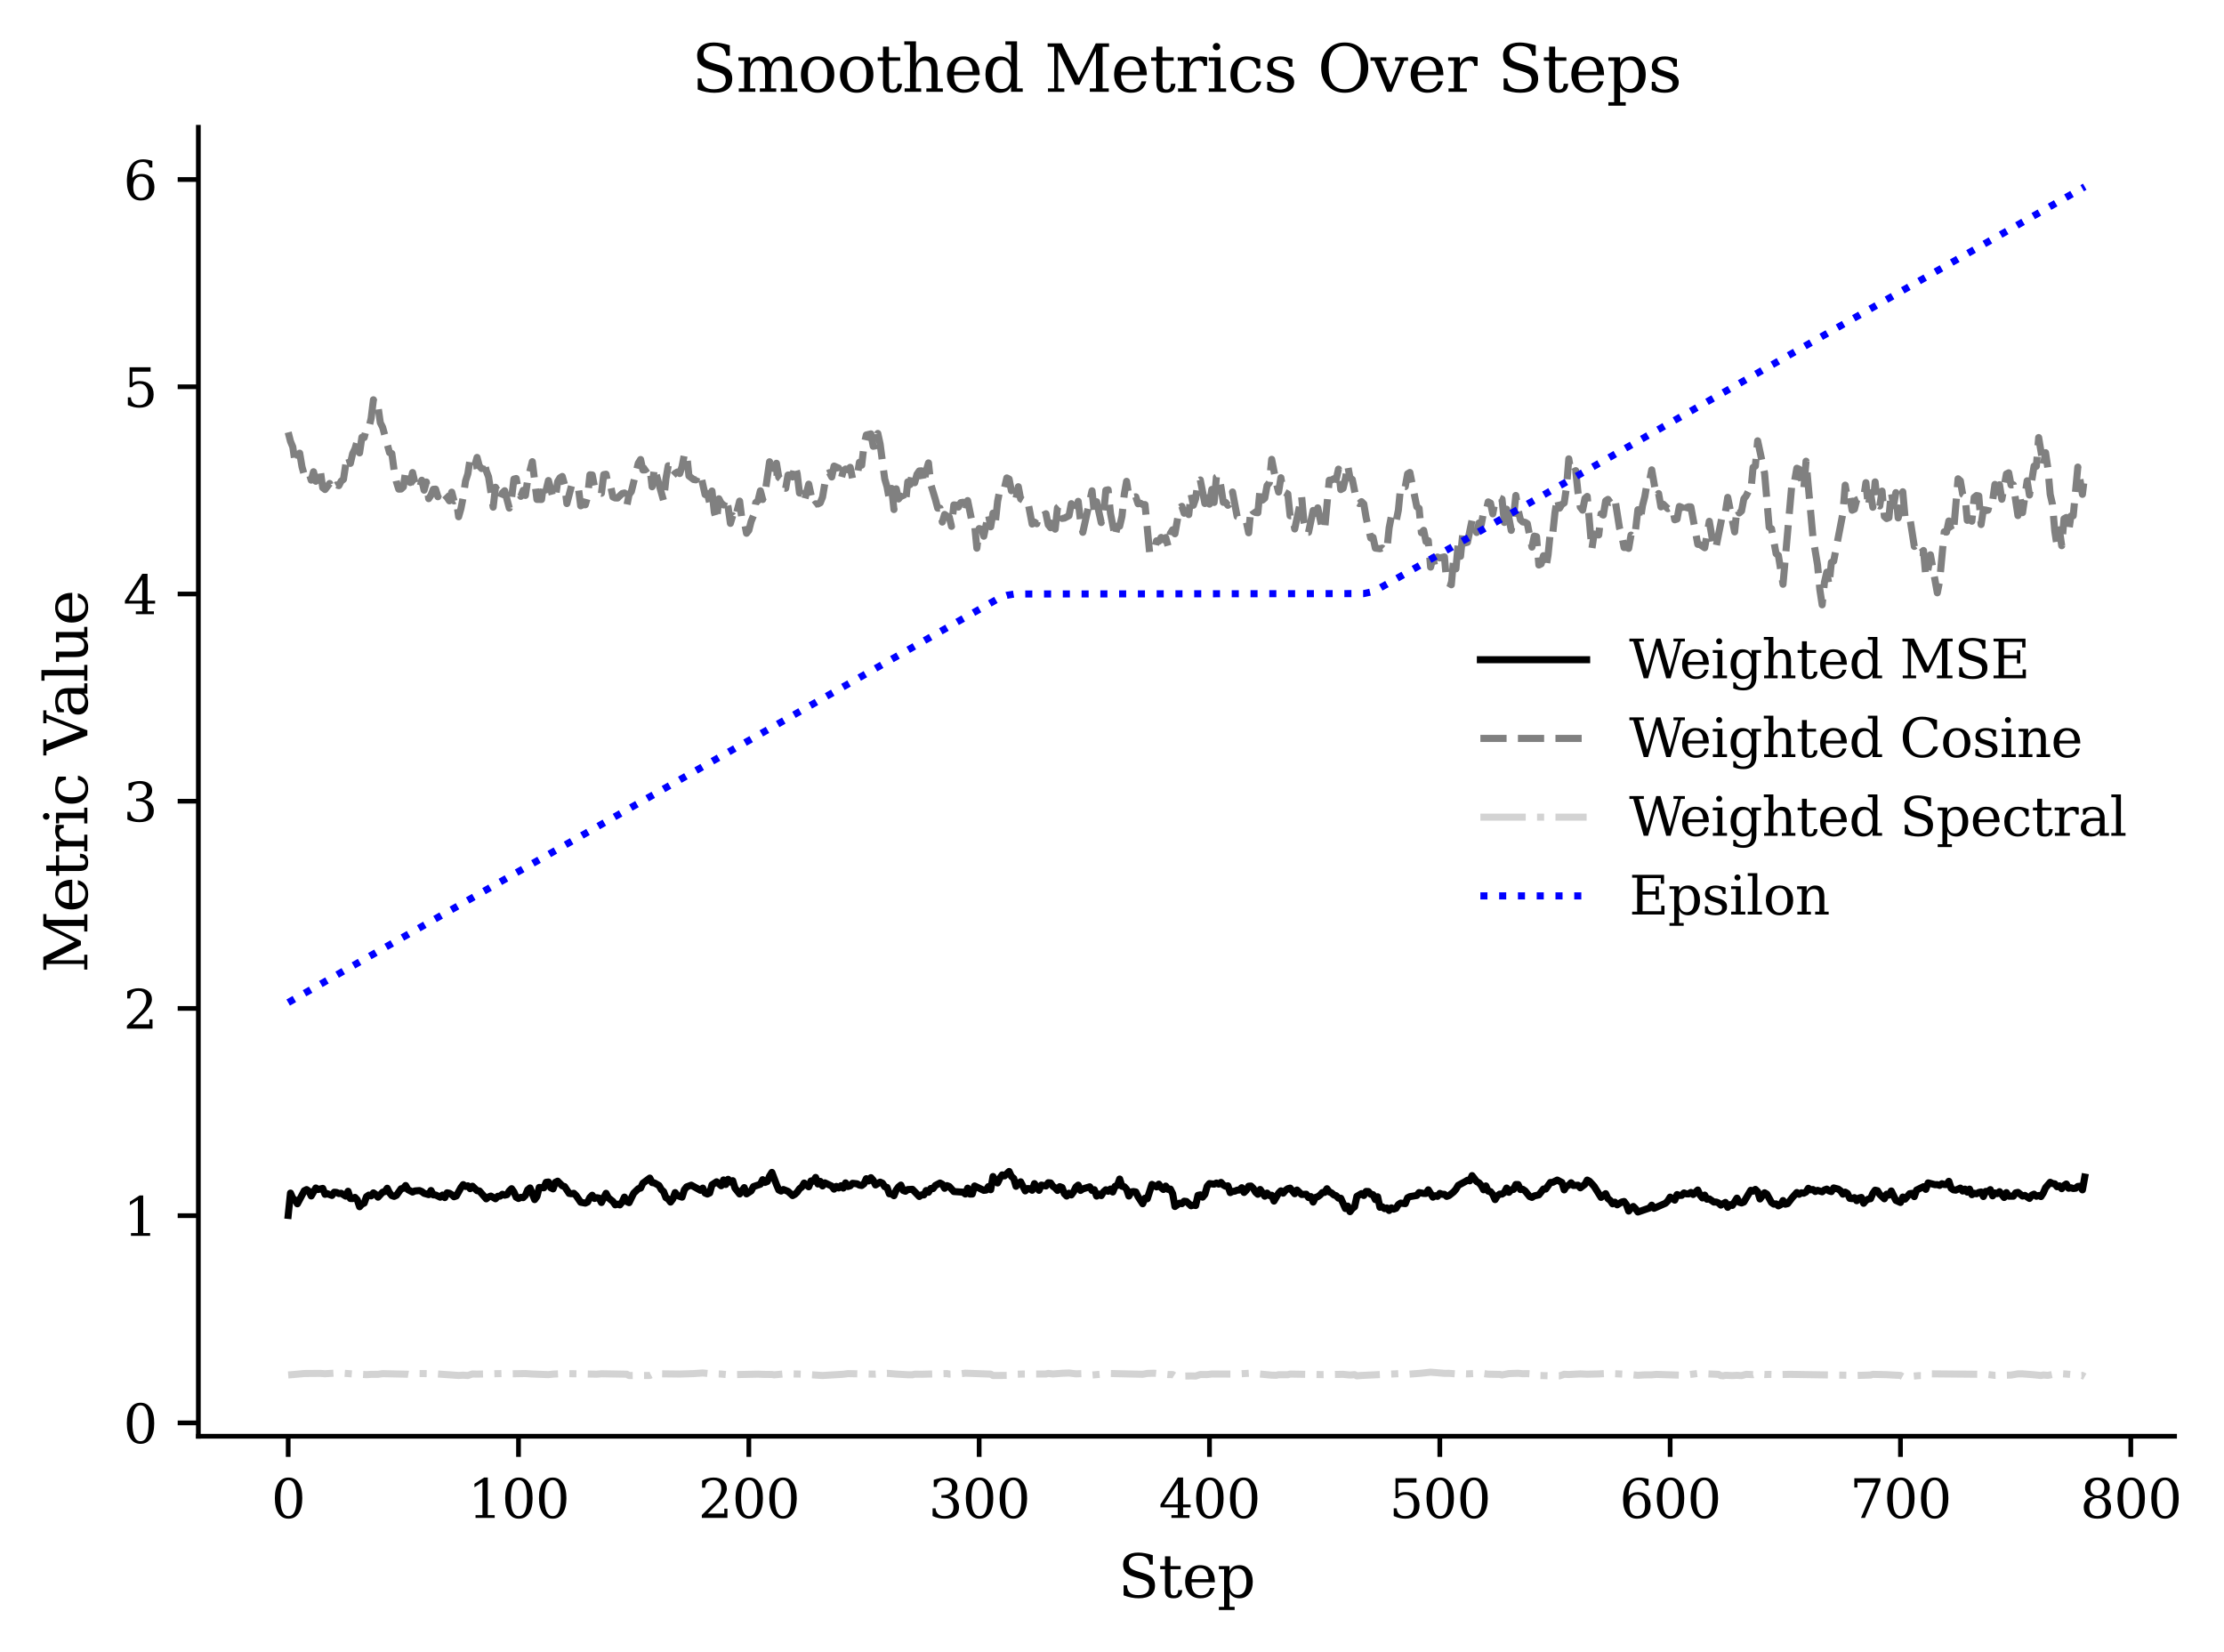 <?xml version="1.0" encoding="utf-8" standalone="no"?>
<!DOCTYPE svg PUBLIC "-//W3C//DTD SVG 1.1//EN"
  "http://www.w3.org/Graphics/SVG/1.1/DTD/svg11.dtd">
<svg xmlns:xlink="http://www.w3.org/1999/xlink" width="376.78pt" height="279.907pt" viewBox="0 0 376.78 279.907" xmlns="http://www.w3.org/2000/svg" version="1.1">
 <defs>
  <style type="text/css">*{stroke-linejoin: round; stroke-linecap: butt}</style>
 </defs>
 <g id="figure_1">
  <g id="patch_1">
   <path d="M 0 279.907 
L 376.78 279.907 
L 376.78 0 
L 0 0 
z
" style="fill: #ffffff"/>
  </g>
  <g id="axes_1">
   <g id="patch_2">
    <path d="M 33.604 243.318 
L 368.404 243.318 
L 368.404 21.558 
L 33.604 21.558 
z
" style="fill: #ffffff"/>
   </g>
   <g id="matplotlib.axis_1">
    <g id="xtick_1">
     <g id="line2d_1">
      <defs>
       <path id="m4c24916490" d="M 0 0 
L 0 3.5 
" style="stroke: #000000; stroke-width: 0.8"/>
      </defs>
      <g>
       <use xlink:href="#m4c24916490" x="48.823" y="243.318" style="stroke: #000000; stroke-width: 0.8"/>
      </g>
     </g>
     <g id="text_1">
      <!-- 0 -->
      <g transform="translate(45.959 257.157) scale(0.09 -0.09)">
       <defs>
        <path id="DejaVuSerif-30" d="M 2034 219 
Q 2513 219 2750 744 
Q 2988 1269 2988 2328 
Q 2988 3391 2750 3916 
Q 2513 4441 2034 4441 
Q 1556 4441 1318 3916 
Q 1081 3391 1081 2328 
Q 1081 1269 1318 744 
Q 1556 219 2034 219 
z
M 2034 -91 
Q 1275 -91 848 546 
Q 422 1184 422 2328 
Q 422 3475 848 4112 
Q 1275 4750 2034 4750 
Q 2797 4750 3222 4112 
Q 3647 3475 3647 2328 
Q 3647 1184 3222 546 
Q 2797 -91 2034 -91 
z
" transform="scale(0.016)"/>
       </defs>
       <use xlink:href="#DejaVuSerif-30"/>
      </g>
     </g>
    </g>
    <g id="xtick_2">
     <g id="line2d_2">
      <g>
       <use xlink:href="#m4c24916490" x="87.844" y="243.318" style="stroke: #000000; stroke-width: 0.8"/>
      </g>
     </g>
     <g id="text_2">
      <!-- 100 -->
      <g transform="translate(79.254 257.157) scale(0.09 -0.09)">
       <defs>
        <path id="DejaVuSerif-31" d="M 909 0 
L 909 331 
L 1722 331 
L 1722 4213 
L 781 3603 
L 781 4013 
L 1919 4750 
L 2350 4750 
L 2350 331 
L 3163 331 
L 3163 0 
L 909 0 
z
" transform="scale(0.016)"/>
       </defs>
       <use xlink:href="#DejaVuSerif-31"/>
       <use xlink:href="#DejaVuSerif-30" x="63.623"/>
       <use xlink:href="#DejaVuSerif-30" x="127.246"/>
      </g>
     </g>
    </g>
    <g id="xtick_3">
     <g id="line2d_3">
      <g>
       <use xlink:href="#m4c24916490" x="126.865" y="243.318" style="stroke: #000000; stroke-width: 0.8"/>
      </g>
     </g>
     <g id="text_3">
      <!-- 200 -->
      <g transform="translate(118.275 257.157) scale(0.09 -0.09)">
       <defs>
        <path id="DejaVuSerif-32" d="M 819 3553 
L 469 3553 
L 469 4384 
Q 803 4563 1142 4656 
Q 1481 4750 1806 4750 
Q 2534 4750 2956 4397 
Q 3378 4044 3378 3438 
Q 3378 2753 2422 1800 
Q 2347 1728 2309 1691 
L 1131 513 
L 3078 513 
L 3078 1088 
L 3444 1088 
L 3444 0 
L 434 0 
L 434 341 
L 1850 1753 
Q 2319 2222 2519 2614 
Q 2719 3006 2719 3438 
Q 2719 3909 2473 4175 
Q 2228 4441 1797 4441 
Q 1350 4441 1106 4219 
Q 863 3997 819 3553 
z
" transform="scale(0.016)"/>
       </defs>
       <use xlink:href="#DejaVuSerif-32"/>
       <use xlink:href="#DejaVuSerif-30" x="63.623"/>
       <use xlink:href="#DejaVuSerif-30" x="127.246"/>
      </g>
     </g>
    </g>
    <g id="xtick_4">
     <g id="line2d_4">
      <g>
       <use xlink:href="#m4c24916490" x="165.885" y="243.318" style="stroke: #000000; stroke-width: 0.8"/>
      </g>
     </g>
     <g id="text_4">
      <!-- 300 -->
      <g transform="translate(157.296 257.157) scale(0.09 -0.09)">
       <defs>
        <path id="DejaVuSerif-33" d="M 622 4469 
Q 988 4606 1323 4678 
Q 1659 4750 1953 4750 
Q 2638 4750 3022 4454 
Q 3406 4159 3406 3634 
Q 3406 3213 3140 2930 
Q 2875 2647 2388 2547 
Q 2963 2466 3280 2130 
Q 3597 1794 3597 1259 
Q 3597 606 3158 257 
Q 2719 -91 1894 -91 
Q 1528 -91 1179 -12 
Q 831 66 488 225 
L 488 1131 
L 838 1131 
Q 869 681 1141 450 
Q 1413 219 1906 219 
Q 2384 219 2661 495 
Q 2938 772 2938 1253 
Q 2938 1803 2653 2086 
Q 2369 2369 1819 2369 
L 1522 2369 
L 1522 2688 
L 1678 2688 
Q 2225 2688 2498 2914 
Q 2772 3141 2772 3597 
Q 2772 4006 2547 4223 
Q 2322 4441 1900 4441 
Q 1478 4441 1245 4241 
Q 1013 4041 972 3647 
L 622 3647 
L 622 4469 
z
" transform="scale(0.016)"/>
       </defs>
       <use xlink:href="#DejaVuSerif-33"/>
       <use xlink:href="#DejaVuSerif-30" x="63.623"/>
       <use xlink:href="#DejaVuSerif-30" x="127.246"/>
      </g>
     </g>
    </g>
    <g id="xtick_5">
     <g id="line2d_5">
      <g>
       <use xlink:href="#m4c24916490" x="204.906" y="243.318" style="stroke: #000000; stroke-width: 0.8"/>
      </g>
     </g>
     <g id="text_5">
      <!-- 400 -->
      <g transform="translate(196.317 257.157) scale(0.09 -0.09)">
       <defs>
        <path id="DejaVuSerif-34" d="M 2234 1581 
L 2234 4063 
L 641 1581 
L 2234 1581 
z
M 3609 0 
L 1484 0 
L 1484 331 
L 2234 331 
L 2234 1247 
L 197 1247 
L 197 1588 
L 2241 4750 
L 2859 4750 
L 2859 1581 
L 3750 1581 
L 3750 1247 
L 2859 1247 
L 2859 331 
L 3609 331 
L 3609 0 
z
" transform="scale(0.016)"/>
       </defs>
       <use xlink:href="#DejaVuSerif-34"/>
       <use xlink:href="#DejaVuSerif-30" x="63.623"/>
       <use xlink:href="#DejaVuSerif-30" x="127.246"/>
      </g>
     </g>
    </g>
    <g id="xtick_6">
     <g id="line2d_6">
      <g>
       <use xlink:href="#m4c24916490" x="243.927" y="243.318" style="stroke: #000000; stroke-width: 0.8"/>
      </g>
     </g>
     <g id="text_6">
      <!-- 500 -->
      <g transform="translate(235.338 257.157) scale(0.09 -0.09)">
       <defs>
        <path id="DejaVuSerif-35" d="M 3219 4666 
L 3219 4153 
L 1081 4153 
L 1081 2816 
Q 1244 2928 1461 2984 
Q 1678 3041 1947 3041 
Q 2703 3041 3140 2622 
Q 3578 2203 3578 1478 
Q 3578 738 3136 323 
Q 2694 -91 1894 -91 
Q 1572 -91 1234 -12 
Q 897 66 544 225 
L 544 1131 
L 897 1131 
Q 925 688 1179 453 
Q 1434 219 1894 219 
Q 2388 219 2653 544 
Q 2919 869 2919 1478 
Q 2919 2084 2655 2407 
Q 2391 2731 1894 2731 
Q 1613 2731 1398 2631 
Q 1184 2531 1019 2322 
L 750 2322 
L 750 4666 
L 3219 4666 
z
" transform="scale(0.016)"/>
       </defs>
       <use xlink:href="#DejaVuSerif-35"/>
       <use xlink:href="#DejaVuSerif-30" x="63.623"/>
       <use xlink:href="#DejaVuSerif-30" x="127.246"/>
      </g>
     </g>
    </g>
    <g id="xtick_7">
     <g id="line2d_7">
      <g>
       <use xlink:href="#m4c24916490" x="282.948" y="243.318" style="stroke: #000000; stroke-width: 0.8"/>
      </g>
     </g>
     <g id="text_7">
      <!-- 600 -->
      <g transform="translate(274.359 257.157) scale(0.09 -0.09)">
       <defs>
        <path id="DejaVuSerif-36" d="M 2094 219 
Q 2534 219 2771 542 
Q 3009 866 3009 1472 
Q 3009 2078 2771 2401 
Q 2534 2725 2094 2725 
Q 1647 2725 1412 2412 
Q 1178 2100 1178 1509 
Q 1178 888 1415 553 
Q 1653 219 2094 219 
z
M 1075 2569 
Q 1288 2803 1556 2918 
Q 1825 3034 2163 3034 
Q 2859 3034 3264 2615 
Q 3669 2197 3669 1472 
Q 3669 763 3233 336 
Q 2797 -91 2069 -91 
Q 1278 -91 853 498 
Q 428 1088 428 2181 
Q 428 3406 931 4078 
Q 1434 4750 2350 4750 
Q 2597 4750 2869 4703 
Q 3141 4656 3425 4563 
L 3425 3794 
L 3072 3794 
Q 3034 4109 2831 4275 
Q 2628 4441 2284 4441 
Q 1678 4441 1381 3981 
Q 1084 3522 1075 2569 
z
" transform="scale(0.016)"/>
       </defs>
       <use xlink:href="#DejaVuSerif-36"/>
       <use xlink:href="#DejaVuSerif-30" x="63.623"/>
       <use xlink:href="#DejaVuSerif-30" x="127.246"/>
      </g>
     </g>
    </g>
    <g id="xtick_8">
     <g id="line2d_8">
      <g>
       <use xlink:href="#m4c24916490" x="321.969" y="243.318" style="stroke: #000000; stroke-width: 0.8"/>
      </g>
     </g>
     <g id="text_8">
      <!-- 700 -->
      <g transform="translate(313.38 257.157) scale(0.09 -0.09)">
       <defs>
        <path id="DejaVuSerif-37" d="M 3609 4347 
L 1784 0 
L 1319 0 
L 3059 4153 
L 903 4153 
L 903 3578 
L 538 3578 
L 538 4666 
L 3609 4666 
L 3609 4347 
z
" transform="scale(0.016)"/>
       </defs>
       <use xlink:href="#DejaVuSerif-37"/>
       <use xlink:href="#DejaVuSerif-30" x="63.623"/>
       <use xlink:href="#DejaVuSerif-30" x="127.246"/>
      </g>
     </g>
    </g>
    <g id="xtick_9">
     <g id="line2d_9">
      <g>
       <use xlink:href="#m4c24916490" x="360.99" y="243.318" style="stroke: #000000; stroke-width: 0.8"/>
      </g>
     </g>
     <g id="text_9">
      <!-- 800 -->
      <g transform="translate(352.401 257.157) scale(0.09 -0.09)">
       <defs>
        <path id="DejaVuSerif-38" d="M 2981 1275 
Q 2981 1775 2732 2051 
Q 2484 2328 2034 2328 
Q 1584 2328 1336 2051 
Q 1088 1775 1088 1275 
Q 1088 772 1336 495 
Q 1584 219 2034 219 
Q 2484 219 2732 495 
Q 2981 772 2981 1275 
z
M 2853 3541 
Q 2853 3966 2637 4203 
Q 2422 4441 2034 4441 
Q 1650 4441 1433 4203 
Q 1216 3966 1216 3541 
Q 1216 3113 1433 2875 
Q 1650 2638 2034 2638 
Q 2422 2638 2637 2875 
Q 2853 3113 2853 3541 
z
M 2516 2484 
Q 3047 2413 3344 2092 
Q 3641 1772 3641 1275 
Q 3641 619 3225 264 
Q 2809 -91 2034 -91 
Q 1263 -91 845 264 
Q 428 619 428 1275 
Q 428 1772 725 2092 
Q 1022 2413 1556 2484 
Q 1084 2569 832 2842 
Q 581 3116 581 3541 
Q 581 4103 968 4426 
Q 1356 4750 2034 4750 
Q 2713 4750 3100 4426 
Q 3488 4103 3488 3541 
Q 3488 3116 3236 2842 
Q 2984 2569 2516 2484 
z
" transform="scale(0.016)"/>
       </defs>
       <use xlink:href="#DejaVuSerif-38"/>
       <use xlink:href="#DejaVuSerif-30" x="63.623"/>
       <use xlink:href="#DejaVuSerif-30" x="127.246"/>
      </g>
     </g>
    </g>
    <g id="text_10">
     <!-- Step -->
     <g transform="translate(189.41 270.627) scale(0.1 -0.1)">
      <defs>
       <path id="DejaVuSerif-53" d="M 594 225 
L 594 1288 
L 953 1284 
Q 969 753 1261 498 
Q 1553 244 2150 244 
Q 2706 244 2998 464 
Q 3291 684 3291 1106 
Q 3291 1444 3114 1625 
Q 2938 1806 2369 1978 
L 1753 2163 
Q 1084 2366 811 2669 
Q 538 2972 538 3500 
Q 538 4094 959 4422 
Q 1381 4750 2144 4750 
Q 2469 4750 2856 4679 
Q 3244 4609 3681 4475 
L 3681 3481 
L 3328 3481 
Q 3275 3975 2998 4195 
Q 2722 4416 2156 4416 
Q 1663 4416 1405 4214 
Q 1147 4013 1147 3628 
Q 1147 3294 1340 3103 
Q 1534 2913 2163 2725 
L 2741 2553 
Q 3375 2363 3645 2067 
Q 3916 1772 3916 1275 
Q 3916 597 3481 253 
Q 3047 -91 2188 -91 
Q 1803 -91 1404 -12 
Q 1006 66 594 225 
z
" transform="scale(0.016)"/>
       <path id="DejaVuSerif-74" d="M 691 2988 
L 184 2988 
L 184 3322 
L 691 3322 
L 691 4353 
L 1269 4353 
L 1269 3322 
L 2350 3322 
L 2350 2988 
L 1269 2988 
L 1269 878 
Q 1269 456 1350 337 
Q 1431 219 1650 219 
Q 1875 219 1978 351 
Q 2081 484 2088 781 
L 2522 781 
Q 2497 328 2275 118 
Q 2053 -91 1600 -91 
Q 1103 -91 897 129 
Q 691 350 691 878 
L 691 2988 
z
" transform="scale(0.016)"/>
       <path id="DejaVuSerif-65" d="M 3469 1600 
L 991 1600 
L 991 1575 
Q 991 903 1244 561 
Q 1497 219 1991 219 
Q 2369 219 2611 417 
Q 2853 616 2950 1006 
L 3413 1006 
Q 3275 459 2904 184 
Q 2534 -91 1931 -91 
Q 1203 -91 761 389 
Q 319 869 319 1663 
Q 319 2450 753 2931 
Q 1188 3413 1894 3413 
Q 2647 3413 3050 2948 
Q 3453 2484 3469 1600 
z
M 2791 1931 
Q 2772 2513 2545 2808 
Q 2319 3103 1894 3103 
Q 1497 3103 1269 2806 
Q 1041 2509 991 1931 
L 2791 1931 
z
" transform="scale(0.016)"/>
       <path id="DejaVuSerif-70" d="M 1313 1825 
L 1313 1497 
Q 1313 897 1542 583 
Q 1772 269 2209 269 
Q 2650 269 2876 622 
Q 3103 975 3103 1663 
Q 3103 2353 2876 2703 
Q 2650 3053 2209 3053 
Q 1772 3053 1542 2737 
Q 1313 2422 1313 1825 
z
M 738 2988 
L 184 2988 
L 184 3322 
L 1313 3322 
L 1313 2803 
Q 1481 3116 1742 3264 
Q 2003 3413 2388 3413 
Q 3000 3413 3387 2928 
Q 3775 2444 3775 1663 
Q 3775 881 3387 395 
Q 3000 -91 2388 -91 
Q 2003 -91 1742 57 
Q 1481 206 1313 519 
L 1313 -997 
L 1856 -997 
L 1856 -1331 
L 184 -1331 
L 184 -997 
L 738 -997 
L 738 2988 
z
" transform="scale(0.016)"/>
      </defs>
      <use xlink:href="#DejaVuSerif-53"/>
      <use xlink:href="#DejaVuSerif-74" x="68.506"/>
      <use xlink:href="#DejaVuSerif-65" x="108.691"/>
      <use xlink:href="#DejaVuSerif-70" x="167.871"/>
     </g>
    </g>
   </g>
   <g id="matplotlib.axis_2">
    <g id="ytick_1">
     <g id="line2d_10">
      <defs>
       <path id="mcc6f55b1bc" d="M 0 0 
L -3.5 0 
" style="stroke: #000000; stroke-width: 0.8"/>
      </defs>
      <g>
       <use xlink:href="#mcc6f55b1bc" x="33.604" y="241.058" style="stroke: #000000; stroke-width: 0.8"/>
      </g>
     </g>
     <g id="text_11">
      <!-- 0 -->
      <g transform="translate(20.878 244.478) scale(0.09 -0.09)">
       <use xlink:href="#DejaVuSerif-30"/>
      </g>
     </g>
    </g>
    <g id="ytick_2">
     <g id="line2d_11">
      <g>
       <use xlink:href="#mcc6f55b1bc" x="33.604" y="205.951" style="stroke: #000000; stroke-width: 0.8"/>
      </g>
     </g>
     <g id="text_12">
      <!-- 1 -->
      <g transform="translate(20.878 209.371) scale(0.09 -0.09)">
       <use xlink:href="#DejaVuSerif-31"/>
      </g>
     </g>
    </g>
    <g id="ytick_3">
     <g id="line2d_12">
      <g>
       <use xlink:href="#mcc6f55b1bc" x="33.604" y="170.844" style="stroke: #000000; stroke-width: 0.8"/>
      </g>
     </g>
     <g id="text_13">
      <!-- 2 -->
      <g transform="translate(20.878 174.264) scale(0.09 -0.09)">
       <use xlink:href="#DejaVuSerif-32"/>
      </g>
     </g>
    </g>
    <g id="ytick_4">
     <g id="line2d_13">
      <g>
       <use xlink:href="#mcc6f55b1bc" x="33.604" y="135.737" style="stroke: #000000; stroke-width: 0.8"/>
      </g>
     </g>
     <g id="text_14">
      <!-- 3 -->
      <g transform="translate(20.878 139.157) scale(0.09 -0.09)">
       <use xlink:href="#DejaVuSerif-33"/>
      </g>
     </g>
    </g>
    <g id="ytick_5">
     <g id="line2d_14">
      <g>
       <use xlink:href="#mcc6f55b1bc" x="33.604" y="100.63" style="stroke: #000000; stroke-width: 0.8"/>
      </g>
     </g>
     <g id="text_15">
      <!-- 4 -->
      <g transform="translate(20.878 104.05) scale(0.09 -0.09)">
       <use xlink:href="#DejaVuSerif-34"/>
      </g>
     </g>
    </g>
    <g id="ytick_6">
     <g id="line2d_15">
      <g>
       <use xlink:href="#mcc6f55b1bc" x="33.604" y="65.523" style="stroke: #000000; stroke-width: 0.8"/>
      </g>
     </g>
     <g id="text_16">
      <!-- 5 -->
      <g transform="translate(20.878 68.943) scale(0.09 -0.09)">
       <use xlink:href="#DejaVuSerif-35"/>
      </g>
     </g>
    </g>
    <g id="ytick_7">
     <g id="line2d_16">
      <g>
       <use xlink:href="#mcc6f55b1bc" x="33.604" y="30.416" style="stroke: #000000; stroke-width: 0.8"/>
      </g>
     </g>
     <g id="text_17">
      <!-- 6 -->
      <g transform="translate(20.878 33.835) scale(0.09 -0.09)">
       <use xlink:href="#DejaVuSerif-36"/>
      </g>
     </g>
    </g>
    <g id="text_18">
     <!-- Metric Value -->
     <g transform="translate(14.798 164.82) rotate(-90) scale(0.1 -0.1)">
      <defs>
       <path id="DejaVuSerif-4d" d="M 353 0 
L 353 331 
L 947 331 
L 947 4331 
L 319 4331 
L 319 4666 
L 1678 4666 
L 3316 1344 
L 4953 4666 
L 6228 4666 
L 6228 4331 
L 5606 4331 
L 5606 331 
L 6203 331 
L 6203 0 
L 4378 0 
L 4378 331 
L 4972 331 
L 4972 3938 
L 3372 684 
L 2931 684 
L 1331 3938 
L 1331 331 
L 1925 331 
L 1925 0 
L 353 0 
z
" transform="scale(0.016)"/>
       <path id="DejaVuSerif-72" d="M 3059 3328 
L 3059 2497 
L 2728 2497 
Q 2713 2744 2591 2866 
Q 2469 2988 2234 2988 
Q 1809 2988 1582 2694 
Q 1356 2400 1356 1850 
L 1356 331 
L 2022 331 
L 2022 0 
L 263 0 
L 263 331 
L 781 331 
L 781 2994 
L 231 2994 
L 231 3322 
L 1356 3322 
L 1356 2731 
Q 1525 3078 1790 3245 
Q 2056 3413 2438 3413 
Q 2578 3413 2733 3391 
Q 2888 3369 3059 3328 
z
" transform="scale(0.016)"/>
       <path id="DejaVuSerif-69" d="M 622 4353 
Q 622 4497 726 4603 
Q 831 4709 978 4709 
Q 1122 4709 1226 4603 
Q 1331 4497 1331 4353 
Q 1331 4206 1228 4103 
Q 1125 4000 978 4000 
Q 831 4000 726 4103 
Q 622 4206 622 4353 
z
M 1356 331 
L 1900 331 
L 1900 0 
L 231 0 
L 231 331 
L 781 331 
L 781 2988 
L 231 2988 
L 231 3322 
L 1356 3322 
L 1356 331 
z
" transform="scale(0.016)"/>
       <path id="DejaVuSerif-63" d="M 3291 997 
Q 3169 466 2822 187 
Q 2475 -91 1925 -91 
Q 1200 -91 759 389 
Q 319 869 319 1663 
Q 319 2459 759 2936 
Q 1200 3413 1925 3413 
Q 2241 3413 2553 3339 
Q 2866 3266 3181 3116 
L 3181 2266 
L 2847 2266 
Q 2781 2703 2561 2903 
Q 2341 3103 1931 3103 
Q 1466 3103 1228 2742 
Q 991 2381 991 1663 
Q 991 944 1227 581 
Q 1463 219 1931 219 
Q 2303 219 2525 412 
Q 2747 606 2828 997 
L 3291 997 
z
" transform="scale(0.016)"/>
       <path id="DejaVuSerif-20" transform="scale(0.016)"/>
       <path id="DejaVuSerif-56" d="M 1119 4331 
L 2497 750 
L 3872 4331 
L 3347 4331 
L 3347 4666 
L 4716 4666 
L 4716 4331 
L 4263 4331 
L 2597 0 
L 2059 0 
L 403 4331 
L -63 4331 
L -63 4666 
L 1638 4666 
L 1638 4331 
L 1119 4331 
z
" transform="scale(0.016)"/>
       <path id="DejaVuSerif-61" d="M 2547 1044 
L 2547 1747 
L 1806 1747 
Q 1378 1747 1168 1562 
Q 959 1378 959 997 
Q 959 650 1171 447 
Q 1384 244 1747 244 
Q 2106 244 2326 466 
Q 2547 688 2547 1044 
z
M 3122 2075 
L 3122 331 
L 3634 331 
L 3634 0 
L 2547 0 
L 2547 359 
Q 2356 128 2106 18 
Q 1856 -91 1522 -91 
Q 969 -91 644 203 
Q 319 497 319 997 
Q 319 1513 691 1797 
Q 1063 2081 1741 2081 
L 2547 2081 
L 2547 2309 
Q 2547 2688 2317 2895 
Q 2088 3103 1672 3103 
Q 1328 3103 1125 2947 
Q 922 2791 872 2484 
L 575 2484 
L 575 3156 
Q 875 3284 1158 3348 
Q 1441 3413 1709 3413 
Q 2400 3413 2761 3070 
Q 3122 2728 3122 2075 
z
" transform="scale(0.016)"/>
       <path id="DejaVuSerif-6c" d="M 1313 331 
L 1856 331 
L 1856 0 
L 184 0 
L 184 331 
L 738 331 
L 738 4531 
L 184 4531 
L 184 4863 
L 1313 4863 
L 1313 331 
z
" transform="scale(0.016)"/>
       <path id="DejaVuSerif-75" d="M 2266 3322 
L 3341 3322 
L 3341 331 
L 3884 331 
L 3884 0 
L 2766 0 
L 2766 588 
Q 2606 256 2353 82 
Q 2100 -91 1766 -91 
Q 1213 -91 952 223 
Q 691 538 691 1209 
L 691 2988 
L 172 2988 
L 172 3322 
L 1269 3322 
L 1269 1388 
Q 1269 781 1417 556 
Q 1566 331 1947 331 
Q 2347 331 2556 625 
Q 2766 919 2766 1478 
L 2766 2988 
L 2266 2988 
L 2266 3322 
z
" transform="scale(0.016)"/>
      </defs>
      <use xlink:href="#DejaVuSerif-4d"/>
      <use xlink:href="#DejaVuSerif-65" x="102.393"/>
      <use xlink:href="#DejaVuSerif-74" x="161.572"/>
      <use xlink:href="#DejaVuSerif-72" x="201.758"/>
      <use xlink:href="#DejaVuSerif-69" x="249.561"/>
      <use xlink:href="#DejaVuSerif-63" x="281.543"/>
      <use xlink:href="#DejaVuSerif-20" x="337.549"/>
      <use xlink:href="#DejaVuSerif-56" x="369.336"/>
      <use xlink:href="#DejaVuSerif-61" x="432.428"/>
      <use xlink:href="#DejaVuSerif-6c" x="492.047"/>
      <use xlink:href="#DejaVuSerif-75" x="524.029"/>
      <use xlink:href="#DejaVuSerif-65" x="588.434"/>
     </g>
    </g>
   </g>
   <g id="line2d_17">
    <path d="M 48.823 205.904 
L 49.213 202.127 
L 49.603 203.022 
L 49.993 203.305 
L 50.383 203.939 
L 51.554 201.729 
L 51.944 201.532 
L 52.334 201.808 
L 52.725 202.613 
L 53.505 201.263 
L 53.895 201.525 
L 54.676 201.33 
L 55.066 202.336 
L 55.456 202.227 
L 56.237 202.526 
L 56.627 201.977 
L 57.017 202.016 
L 57.407 202.207 
L 57.797 202.157 
L 58.578 202.643 
L 58.968 201.818 
L 59.358 203.048 
L 59.748 203.058 
L 60.139 202.854 
L 60.529 203.268 
L 60.919 204.436 
L 61.309 204.003 
L 61.699 203.824 
L 62.09 202.737 
L 62.48 202.464 
L 62.87 202.6 
L 63.26 202.087 
L 63.651 202.355 
L 64.041 202.817 
L 64.821 201.976 
L 65.211 201.867 
L 65.602 201.306 
L 65.992 202.079 
L 66.382 202.551 
L 66.772 202.684 
L 67.162 202.506 
L 67.943 201.4 
L 68.333 201.316 
L 68.723 200.843 
L 69.113 201.542 
L 69.894 201.952 
L 70.284 201.761 
L 71.065 201.7 
L 71.455 201.863 
L 71.845 202.164 
L 72.625 202.389 
L 73.016 201.687 
L 73.406 202.432 
L 73.796 202.441 
L 74.576 202.821 
L 74.967 202.457 
L 75.357 202.891 
L 75.747 202.076 
L 76.137 202.16 
L 76.527 202.388 
L 76.918 202.751 
L 77.308 202.612 
L 78.088 201.203 
L 78.479 200.691 
L 78.869 200.999 
L 79.259 200.894 
L 79.649 201.378 
L 80.039 200.96 
L 80.82 201.712 
L 81.21 201.759 
L 82.381 203.101 
L 82.771 202.778 
L 83.161 202.632 
L 83.941 203.091 
L 84.332 202.669 
L 84.722 202.645 
L 85.112 202.327 
L 85.502 202.48 
L 85.892 202.391 
L 86.283 201.754 
L 86.673 201.381 
L 87.063 201.938 
L 87.453 202.83 
L 87.844 203.042 
L 88.234 202.843 
L 88.624 202.899 
L 89.014 202.515 
L 89.404 201.567 
L 89.795 201.256 
L 90.575 203.231 
L 90.965 202.7 
L 91.355 201.167 
L 92.136 201.229 
L 92.526 200.296 
L 92.916 200.25 
L 93.306 201.225 
L 93.697 201.414 
L 94.087 200.295 
L 94.477 200.106 
L 95.258 200.892 
L 95.648 201.021 
L 96.428 202.184 
L 96.818 202.239 
L 97.209 202.164 
L 97.599 202.541 
L 98.379 203.677 
L 99.16 203.823 
L 99.55 203.642 
L 99.94 202.869 
L 100.33 202.488 
L 100.72 203.034 
L 101.111 202.905 
L 101.501 202.977 
L 101.891 203.723 
L 102.672 202.164 
L 103.062 202.925 
L 103.842 203.551 
L 104.232 204.117 
L 104.623 203.997 
L 105.013 204.125 
L 105.403 203.631 
L 105.793 202.804 
L 106.183 203.563 
L 106.574 203.749 
L 107.354 202.147 
L 108.134 201.388 
L 108.525 201.283 
L 108.915 200.454 
L 110.085 199.585 
L 110.476 200.345 
L 110.866 200.401 
L 111.646 200.845 
L 112.037 201.531 
L 112.427 201.885 
L 112.817 202.896 
L 113.207 203.128 
L 113.597 203.65 
L 113.988 203.124 
L 114.378 202.042 
L 114.768 202.551 
L 115.548 202.816 
L 115.939 201.568 
L 116.329 201.072 
L 117.109 200.786 
L 118.67 201.654 
L 119.06 201.284 
L 119.451 202.117 
L 119.841 202.287 
L 120.231 202.101 
L 120.621 200.727 
L 121.402 200.213 
L 122.182 200.884 
L 122.572 199.9 
L 122.962 200.668 
L 123.353 199.791 
L 123.743 200.263 
L 124.133 200.026 
L 124.523 201.296 
L 125.304 202.276 
L 126.084 201.195 
L 126.474 202.259 
L 127.255 201.748 
L 127.645 201.026 
L 128.816 200.624 
L 129.206 199.853 
L 129.596 200.323 
L 129.986 200.169 
L 130.376 199.245 
L 130.767 198.623 
L 131.547 200.683 
L 131.937 201.595 
L 132.327 201.784 
L 132.718 201.519 
L 133.498 201.832 
L 134.279 202.549 
L 134.669 202.331 
L 135.059 201.964 
L 135.449 201.393 
L 135.839 201.1 
L 136.23 200.425 
L 137.01 201.059 
L 137.4 200.067 
L 137.79 200.127 
L 138.181 199.473 
L 138.571 200.587 
L 138.961 200.138 
L 139.351 200.914 
L 139.741 200.39 
L 140.912 200.945 
L 141.302 201.459 
L 141.692 200.993 
L 142.083 201.257 
L 142.473 200.883 
L 142.863 201.277 
L 143.253 200.396 
L 143.644 201.009 
L 144.034 200.898 
L 144.424 200.469 
L 145.204 200.552 
L 145.595 200.773 
L 145.985 200.843 
L 146.375 200.547 
L 146.765 199.686 
L 147.155 200.07 
L 147.546 199.513 
L 147.936 199.959 
L 148.326 200.746 
L 149.106 200.268 
L 149.497 200.447 
L 149.887 201.046 
L 150.277 201.162 
L 150.667 202.246 
L 151.058 202.263 
L 151.448 202.568 
L 151.838 201.599 
L 152.228 201.084 
L 152.618 200.772 
L 153.009 201.676 
L 153.399 201.815 
L 153.789 201.529 
L 154.569 201.484 
L 155.74 202.702 
L 156.13 202.426 
L 156.52 202.437 
L 156.911 201.687 
L 157.301 201.99 
L 157.691 201.343 
L 158.081 201.358 
L 158.472 200.828 
L 159.252 200.422 
L 159.642 200.625 
L 160.032 201.316 
L 160.423 200.862 
L 160.813 201.01 
L 161.593 201.867 
L 163.154 201.968 
L 163.544 202.284 
L 163.934 201.291 
L 164.325 202.295 
L 164.715 202.289 
L 165.105 200.919 
L 166.666 201.663 
L 167.056 201.62 
L 167.446 201.024 
L 167.837 201.557 
L 168.227 199.319 
L 168.617 200.025 
L 169.007 200.408 
L 169.397 199.589 
L 169.788 199.039 
L 170.178 199.212 
L 170.958 198.461 
L 171.348 199.307 
L 171.739 199.642 
L 172.129 200.979 
L 172.519 200.489 
L 172.909 200.215 
L 173.69 201.755 
L 174.08 201.36 
L 174.47 201.382 
L 174.86 201.648 
L 175.251 200.522 
L 176.031 201.66 
L 176.421 200.773 
L 177.202 200.921 
L 177.592 200.371 
L 177.982 200.411 
L 178.372 200.972 
L 178.762 201.245 
L 179.153 201.677 
L 179.543 201.032 
L 179.933 201.182 
L 180.323 202.245 
L 180.713 202.63 
L 181.104 202.149 
L 181.494 202.439 
L 181.884 201.905 
L 182.274 201.099 
L 182.665 200.779 
L 183.055 201.678 
L 183.445 201.422 
L 184.616 201.06 
L 185.006 201.679 
L 185.396 201.552 
L 185.786 202.636 
L 186.176 202.294 
L 186.567 202.552 
L 186.957 201.915 
L 187.347 201.567 
L 187.737 201.82 
L 188.127 201.435 
L 188.518 201.943 
L 188.908 200.975 
L 189.298 200.831 
L 189.688 199.745 
L 190.079 200.968 
L 190.469 201.048 
L 190.859 201.462 
L 191.249 202.625 
L 191.639 201.927 
L 192.03 201.868 
L 192.42 201.93 
L 192.81 202.737 
L 193.59 203.932 
L 193.981 202.988 
L 194.371 203.088 
L 195.151 200.652 
L 195.932 201.076 
L 196.322 200.611 
L 196.712 201.199 
L 197.102 201.513 
L 197.492 200.938 
L 197.883 201.493 
L 198.273 201.445 
L 198.663 202.223 
L 199.053 204.4 
L 199.834 203.837 
L 200.224 203.92 
L 200.614 203.502 
L 201.004 203.548 
L 201.785 204.277 
L 202.175 204.158 
L 202.565 204.236 
L 202.955 202.505 
L 203.346 202.426 
L 203.736 202.814 
L 204.126 202.345 
L 204.516 200.964 
L 204.906 200.513 
L 205.687 200.614 
L 206.077 200.426 
L 206.467 200.602 
L 206.858 200.316 
L 207.248 200.752 
L 207.638 200.971 
L 208.028 200.893 
L 208.418 202.047 
L 208.809 201.84 
L 209.199 201.802 
L 209.589 201.629 
L 209.979 201.603 
L 210.369 201.214 
L 210.76 202.02 
L 211.15 201.641 
L 211.54 200.962 
L 211.93 200.929 
L 212.32 201.314 
L 212.711 201.977 
L 213.101 202.327 
L 213.491 201.513 
L 214.272 202.653 
L 214.662 202.124 
L 215.052 202.546 
L 215.442 202.491 
L 215.832 203.478 
L 216.613 202.141 
L 217.003 201.748 
L 217.393 202.137 
L 217.783 201.669 
L 218.174 201.383 
L 218.564 201.285 
L 219.344 202.233 
L 219.734 201.607 
L 220.515 202.369 
L 221.295 202.314 
L 221.685 202.879 
L 222.076 202.717 
L 222.466 203.654 
L 222.856 202.863 
L 223.246 202.743 
L 223.637 202.464 
L 224.027 202.033 
L 224.417 202.01 
L 224.807 201.388 
L 225.197 201.924 
L 225.588 202.094 
L 225.978 202.442 
L 226.368 202.574 
L 226.758 202.987 
L 227.148 202.998 
L 227.929 204.743 
L 228.319 204.327 
L 228.709 205.272 
L 229.099 204.749 
L 229.49 204.447 
L 229.88 202.678 
L 230.66 202.215 
L 231.051 202.532 
L 231.441 201.845 
L 231.831 201.864 
L 232.221 202.334 
L 232.611 202.393 
L 233.002 203.229 
L 233.392 202.747 
L 233.782 204.531 
L 234.172 204.445 
L 234.562 204.759 
L 234.953 204.642 
L 235.343 205.075 
L 235.733 204.627 
L 236.123 204.844 
L 236.513 204.702 
L 236.904 204.072 
L 237.294 203.82 
L 238.074 203.916 
L 238.465 202.923 
L 238.855 202.724 
L 240.025 202.529 
L 240.416 202.039 
L 241.196 202.185 
L 241.586 202.184 
L 241.976 201.571 
L 242.757 202.816 
L 243.147 202.571 
L 243.537 202.68 
L 243.927 202.176 
L 244.318 202.334 
L 244.708 202.336 
L 245.098 202.687 
L 245.488 202.547 
L 246.269 201.928 
L 246.659 201.474 
L 247.049 200.816 
L 248.22 200.183 
L 248.61 199.945 
L 249 200.049 
L 249.39 199.165 
L 250.171 200.177 
L 250.561 200.375 
L 250.951 200.844 
L 251.341 201.568 
L 251.732 200.911 
L 252.122 201.794 
L 252.512 201.875 
L 252.902 202.362 
L 253.292 203.229 
L 253.683 202.589 
L 254.073 202.301 
L 254.463 202.297 
L 254.853 202.018 
L 255.244 201.271 
L 255.634 201.995 
L 256.024 201.556 
L 256.414 201.506 
L 256.804 200.673 
L 257.195 200.674 
L 257.585 201.524 
L 257.975 201.483 
L 258.365 201.741 
L 259.146 202.707 
L 259.536 202.856 
L 259.926 202.605 
L 260.706 202.427 
L 261.487 201.434 
L 261.877 201.441 
L 262.658 200.325 
L 263.048 200.31 
L 263.828 199.918 
L 264.609 200.333 
L 264.999 201.584 
L 265.389 200.948 
L 265.779 200.785 
L 266.169 200.376 
L 266.56 200.837 
L 267.34 200.792 
L 267.73 201.236 
L 268.511 200.637 
L 268.901 199.921 
L 269.291 200.132 
L 270.072 200.983 
L 271.242 202.856 
L 272.023 202.224 
L 272.413 203.066 
L 272.803 203.365 
L 273.193 203.943 
L 273.583 203.665 
L 273.974 204.115 
L 274.754 203.639 
L 275.144 203.55 
L 275.534 204.08 
L 275.925 205.171 
L 276.315 204.662 
L 276.705 204.394 
L 277.095 204.78 
L 277.485 205.333 
L 279.437 204.656 
L 279.827 204.172 
L 280.217 204.703 
L 282.168 203.844 
L 282.558 203.446 
L 282.948 202.808 
L 283.729 203.318 
L 284.119 202.377 
L 284.509 202.517 
L 284.899 202.512 
L 285.29 202.102 
L 285.68 202.256 
L 286.07 202.269 
L 286.46 202.015 
L 286.851 202.367 
L 287.631 201.602 
L 288.021 202.469 
L 288.411 202.948 
L 288.802 202.467 
L 289.192 203.169 
L 289.582 203.111 
L 290.362 203.653 
L 290.753 203.64 
L 291.143 203.794 
L 291.533 204.161 
L 292.313 203.702 
L 292.704 204.538 
L 293.094 204.084 
L 293.484 204.214 
L 294.265 202.979 
L 294.655 203.68 
L 295.045 203.8 
L 295.435 203.64 
L 296.606 201.655 
L 296.996 201.801 
L 297.386 201.499 
L 297.776 201.888 
L 298.167 203.123 
L 298.947 202.07 
L 299.337 202.311 
L 300.118 203.721 
L 300.508 203.994 
L 300.898 203.955 
L 301.288 204.295 
L 301.679 204.091 
L 302.069 203.389 
L 302.459 204.008 
L 302.849 203.91 
L 303.63 202.9 
L 304.41 202.028 
L 304.8 202.328 
L 305.19 202.074 
L 305.581 202.146 
L 305.971 201.942 
L 306.361 201.314 
L 306.751 201.578 
L 307.141 201.521 
L 307.532 201.86 
L 307.922 201.662 
L 308.702 201.909 
L 309.092 201.59 
L 309.483 201.447 
L 309.873 201.761 
L 310.263 201.876 
L 310.653 201.251 
L 311.434 201.455 
L 311.824 201.741 
L 312.214 202.308 
L 312.604 201.961 
L 312.995 202.197 
L 313.385 203.021 
L 313.775 203.071 
L 314.165 202.896 
L 314.555 203.416 
L 314.946 202.97 
L 315.336 202.86 
L 315.726 203.855 
L 316.116 203.367 
L 316.506 203.143 
L 316.897 203.084 
L 317.287 202.176 
L 317.677 201.633 
L 318.067 201.722 
L 318.458 202.353 
L 319.238 203.092 
L 319.628 202.314 
L 320.018 202.464 
L 320.409 201.768 
L 321.189 203.364 
L 321.969 203.719 
L 322.36 202.794 
L 322.75 203.15 
L 323.53 202.223 
L 323.92 202.173 
L 324.311 202.724 
L 324.701 201.612 
L 325.872 201.037 
L 326.262 201.495 
L 326.652 200.4 
L 327.823 200.704 
L 328.213 200.689 
L 328.603 200.822 
L 328.993 200.535 
L 329.383 200.671 
L 329.774 200.682 
L 330.164 200.133 
L 330.554 201.309 
L 330.944 201.578 
L 331.334 201.629 
L 332.115 201.28 
L 332.505 201.777 
L 332.895 201.454 
L 333.285 201.96 
L 333.676 201.454 
L 334.066 202.399 
L 334.456 202.15 
L 334.846 202.243 
L 335.237 202.018 
L 335.627 201.939 
L 336.017 202.708 
L 336.407 201.84 
L 336.797 201.86 
L 337.188 201.537 
L 337.578 202.596 
L 337.968 202.099 
L 338.358 202.217 
L 338.748 201.886 
L 339.529 202.871 
L 339.919 202.042 
L 340.309 202.645 
L 341.09 202.651 
L 341.48 202.09 
L 341.87 202.004 
L 342.651 202.628 
L 343.041 202.512 
L 343.821 203.033 
L 344.211 202.481 
L 344.602 202.308 
L 344.992 202.663 
L 345.382 202.535 
L 345.772 202.715 
L 346.162 202.104 
L 346.553 201.21 
L 347.333 200.296 
L 347.723 200.512 
L 348.113 200.557 
L 348.504 201.048 
L 348.894 200.901 
L 349.284 201.38 
L 349.674 200.849 
L 350.065 200.587 
L 350.455 201.305 
L 350.845 201.221 
L 351.235 201.35 
L 351.625 201.307 
L 352.016 200.996 
L 352.406 200.959 
L 352.796 201.579 
L 353.186 199.414 
L 353.186 199.414 
" clip-path="url(#pe5a97d5365)" style="fill: none; stroke: #000000; stroke-width: 1.2; stroke-linecap: square"/>
   </g>
   <g id="line2d_18">
    <path d="M 48.823 73.244 
L 49.213 74.77 
L 49.603 75.719 
L 49.993 78.39 
L 50.383 78.425 
L 50.774 76.774 
L 51.164 79.088 
L 51.554 80.486 
L 52.334 80.025 
L 52.725 81.343 
L 53.115 79.92 
L 53.505 81.535 
L 53.895 79.827 
L 54.285 79.868 
L 54.676 82.629 
L 55.066 82.933 
L 55.846 81.904 
L 56.237 82.96 
L 56.627 82.367 
L 57.017 82.152 
L 57.407 82.271 
L 57.797 81.511 
L 58.188 81.209 
L 58.578 78.664 
L 58.968 77.289 
L 59.358 78.504 
L 59.748 76.836 
L 60.139 76.032 
L 60.529 74.671 
L 60.919 76.728 
L 61.309 74.081 
L 61.699 74.132 
L 62.09 72.587 
L 62.48 72.516 
L 62.87 70.914 
L 63.26 67.729 
L 63.651 68.985 
L 64.041 68.866 
L 64.431 71.613 
L 64.821 72.387 
L 65.992 76.684 
L 66.382 76.832 
L 66.772 79.693 
L 67.162 81.645 
L 67.553 82.87 
L 67.943 82.855 
L 68.333 82.494 
L 68.723 79.815 
L 69.113 80.343 
L 69.504 81.75 
L 69.894 80.054 
L 70.284 81.731 
L 70.674 82.034 
L 71.065 82.85 
L 71.455 81.355 
L 71.845 83.041 
L 72.235 81.655 
L 72.625 84.479 
L 73.016 83.895 
L 73.406 82.894 
L 73.796 82.864 
L 74.186 84.155 
L 74.576 83.065 
L 75.747 84.27 
L 76.137 84.848 
L 76.527 83.377 
L 76.918 84.866 
L 77.308 84.656 
L 77.698 87.55 
L 78.088 86.175 
L 78.479 84.191 
L 78.869 81.496 
L 79.259 80.268 
L 79.649 77.756 
L 80.039 78.949 
L 80.43 78.92 
L 80.82 77.493 
L 81.21 78.976 
L 81.6 79.381 
L 81.99 78.045 
L 82.381 79.768 
L 82.771 80.786 
L 83.551 85.922 
L 83.941 82.549 
L 84.332 83.225 
L 84.722 84.522 
L 85.112 83.51 
L 85.502 83.136 
L 86.283 86.084 
L 86.673 84.362 
L 87.063 81.163 
L 87.453 81.064 
L 87.844 83.17 
L 88.234 84.091 
L 88.624 83.069 
L 89.014 83.935 
L 89.404 81.234 
L 90.185 78.212 
L 90.965 84.611 
L 91.746 84.621 
L 92.136 81.816 
L 92.526 82.996 
L 92.916 81.405 
L 93.697 84.33 
L 94.087 84.395 
L 94.477 81.577 
L 94.867 80.947 
L 95.258 80.716 
L 95.648 82.108 
L 96.038 85.311 
L 96.818 82.303 
L 97.209 82.779 
L 97.599 82.61 
L 97.989 82.671 
L 98.379 85.694 
L 98.769 85.494 
L 99.16 85.52 
L 99.55 84.119 
L 99.94 80.435 
L 100.33 80.462 
L 100.72 82.473 
L 101.111 82.829 
L 101.501 83.475 
L 101.891 83.569 
L 102.281 80.405 
L 102.672 80.334 
L 103.062 82.304 
L 103.452 82.357 
L 103.842 84.2 
L 104.232 84.363 
L 104.623 84.368 
L 105.403 83.608 
L 105.793 83.518 
L 106.183 85.742 
L 106.574 83.793 
L 106.964 83.266 
L 108.134 78.482 
L 108.525 77.846 
L 108.915 79.62 
L 109.305 79.602 
L 110.085 79.058 
L 110.476 82.465 
L 110.866 79.263 
L 112.427 84.847 
L 112.817 81.106 
L 113.207 78.907 
L 113.597 78.939 
L 113.988 80.576 
L 114.378 80.187 
L 114.768 79.959 
L 115.158 80.224 
L 115.548 79.036 
L 115.939 77.022 
L 116.329 76.839 
L 116.719 80.638 
L 117.499 81.233 
L 117.89 81.297 
L 118.28 80.453 
L 118.67 80.307 
L 119.451 83.785 
L 119.841 83.608 
L 120.231 85.205 
L 120.621 83.185 
L 121.011 86.786 
L 121.402 88.117 
L 121.792 84.495 
L 122.182 85.246 
L 122.572 85.548 
L 122.962 84.437 
L 123.353 85.908 
L 123.743 88.668 
L 124.133 87.351 
L 124.523 87.933 
L 125.304 84.894 
L 125.694 88.001 
L 126.084 88.3 
L 126.474 90.346 
L 126.865 89.851 
L 127.255 88.325 
L 127.645 87.372 
L 128.035 85.149 
L 128.425 84.811 
L 128.816 83.151 
L 129.206 84.621 
L 129.596 83.644 
L 130.376 78.227 
L 130.767 80.011 
L 131.157 80.007 
L 131.547 78.487 
L 131.937 80.87 
L 132.327 81.175 
L 132.718 82.68 
L 133.108 82.719 
L 133.498 80.478 
L 133.888 80.483 
L 134.279 80.804 
L 134.669 78.803 
L 135.059 80.282 
L 135.449 83.528 
L 135.839 83.564 
L 136.23 85.028 
L 137.01 82.026 
L 137.79 85.666 
L 138.181 85.352 
L 138.571 85.38 
L 138.961 85.184 
L 139.351 84.222 
L 139.741 81.902 
L 140.132 80.255 
L 140.522 80.069 
L 140.912 80.809 
L 141.302 78.955 
L 142.083 79.302 
L 142.473 81.245 
L 142.863 79.779 
L 143.253 79.456 
L 143.644 79.593 
L 144.034 79.167 
L 144.424 81.032 
L 144.814 80.775 
L 145.204 80.751 
L 145.595 78.316 
L 145.985 78.814 
L 146.375 75.404 
L 146.765 73.69 
L 147.546 73.504 
L 147.936 75.612 
L 148.326 75.533 
L 148.716 73.431 
L 149.106 75.212 
L 149.887 81.138 
L 150.277 82.469 
L 150.667 84.622 
L 151.058 82.741 
L 151.448 86.326 
L 151.838 82.812 
L 152.228 84.536 
L 152.618 84.058 
L 153.009 84.484 
L 153.399 85.303 
L 153.789 81.633 
L 154.179 82.105 
L 154.569 80.15 
L 154.96 81.786 
L 155.35 80.35 
L 155.74 79.785 
L 156.13 79.763 
L 156.52 81.91 
L 156.911 79.74 
L 157.301 78.424 
L 157.691 82.058 
L 158.472 84.632 
L 158.862 86.093 
L 159.252 86.09 
L 159.642 88.448 
L 160.032 87.148 
L 160.423 87.438 
L 160.813 87.561 
L 161.203 89.176 
L 161.593 85.538 
L 161.983 85.57 
L 162.374 85.906 
L 162.764 85.153 
L 163.154 85.088 
L 163.544 86.904 
L 163.934 84.802 
L 164.715 88.604 
L 165.105 88.79 
L 165.495 92.872 
L 165.885 89.545 
L 166.276 89.658 
L 166.666 90.842 
L 167.446 87.052 
L 167.837 89.253 
L 168.227 86.936 
L 168.617 88.598 
L 169.007 84.948 
L 169.397 82.983 
L 169.788 83.131 
L 170.178 82.636 
L 170.568 80.966 
L 170.958 81.165 
L 171.348 83.135 
L 171.739 82.822 
L 172.129 84.467 
L 172.519 82.455 
L 172.909 84.516 
L 173.299 84.738 
L 174.08 84.687 
L 174.86 88.783 
L 175.251 88.443 
L 175.641 88.728 
L 176.031 87.303 
L 176.421 87.491 
L 177.202 87.035 
L 177.592 88.916 
L 177.982 89.404 
L 178.372 87.668 
L 178.762 89.65 
L 179.153 86.024 
L 179.543 85.659 
L 179.933 87.828 
L 180.323 87.776 
L 181.104 87.367 
L 181.494 85.327 
L 181.884 86.922 
L 182.274 86.66 
L 182.665 84.934 
L 183.055 88.263 
L 183.445 90.182 
L 185.006 83.149 
L 185.396 86.932 
L 185.786 85 
L 186.567 88.536 
L 186.957 87.135 
L 187.347 83.06 
L 187.737 82.973 
L 188.127 86.927 
L 188.908 90.963 
L 189.298 89.136 
L 189.688 89.148 
L 190.079 87.483 
L 190.469 83.729 
L 190.859 81.541 
L 191.249 84.056 
L 191.639 84.304 
L 192.42 84.164 
L 192.81 85.348 
L 193.2 85.248 
L 193.59 85.479 
L 193.981 85.483 
L 194.761 93.568 
L 195.151 93.384 
L 195.541 93.363 
L 195.932 91.623 
L 196.322 91.705 
L 196.712 91.046 
L 197.102 91.446 
L 197.492 91.069 
L 197.883 92.49 
L 198.273 90.372 
L 198.663 89.746 
L 199.053 90.43 
L 199.834 86.015 
L 200.224 85.779 
L 200.614 86.951 
L 201.004 86.707 
L 201.395 87.181 
L 201.785 83.664 
L 202.175 85.601 
L 202.565 84.468 
L 202.955 81.559 
L 203.346 81.306 
L 204.126 85.305 
L 204.516 83.432 
L 204.906 85.41 
L 205.297 82.915 
L 205.687 85.124 
L 206.077 80.835 
L 206.467 80.626 
L 206.858 82.55 
L 207.248 85.109 
L 207.638 85.111 
L 208.028 85.605 
L 208.418 85.236 
L 208.809 83.348 
L 209.589 87.495 
L 209.979 87.638 
L 211.15 88.399 
L 211.54 90.265 
L 211.93 86.085 
L 212.32 86.632 
L 212.711 86.825 
L 213.101 86.868 
L 213.491 82.704 
L 213.881 84.723 
L 214.272 84.394 
L 214.662 82.261 
L 215.052 81.772 
L 215.442 77.819 
L 216.223 81.811 
L 216.613 83.36 
L 217.003 80.934 
L 217.393 83.264 
L 218.174 83.684 
L 218.564 87.379 
L 218.954 87.362 
L 219.344 89.616 
L 220.515 84.1 
L 220.905 88.38 
L 221.295 90.179 
L 221.685 90.18 
L 222.466 86.474 
L 222.856 88.271 
L 223.246 86.038 
L 224.027 89.675 
L 224.417 89.663 
L 225.197 81.348 
L 225.588 81.324 
L 225.978 81.101 
L 226.368 81.222 
L 226.758 79.477 
L 227.148 82.944 
L 227.539 82.734 
L 227.929 81.104 
L 228.319 78.83 
L 228.709 80.977 
L 229.099 81.223 
L 229.88 85.106 
L 230.27 85.312 
L 230.66 84.987 
L 231.051 85.376 
L 231.441 87.704 
L 232.221 91.158 
L 232.611 91.034 
L 233.002 92.862 
L 233.782 92.963 
L 234.172 92.852 
L 234.562 93.21 
L 234.953 93.168 
L 235.343 89.414 
L 235.733 87.396 
L 236.123 88.148 
L 236.513 88.374 
L 236.904 86.437 
L 237.294 82.435 
L 238.074 82.445 
L 238.465 80.279 
L 238.855 80.038 
L 240.025 85.85 
L 240.416 86.125 
L 240.806 90.254 
L 241.196 89.843 
L 241.586 91.762 
L 241.976 91.589 
L 242.367 96.078 
L 242.757 94.516 
L 243.147 96.267 
L 243.537 94.372 
L 243.927 94.523 
L 244.708 94.335 
L 245.098 98.7 
L 245.488 98.819 
L 245.879 99.069 
L 246.269 94.687 
L 246.659 96.371 
L 247.049 91.958 
L 247.439 94.247 
L 247.83 90.265 
L 248.22 91.983 
L 248.61 91.874 
L 249.39 88.118 
L 249.781 88.015 
L 250.171 90.212 
L 250.561 88.602 
L 250.951 88.858 
L 251.341 86.784 
L 251.732 86.772 
L 252.122 85.026 
L 252.512 85.23 
L 252.902 87.057 
L 253.292 84.815 
L 253.683 84.7 
L 254.073 84.388 
L 254.463 84.557 
L 254.853 88.509 
L 255.244 86.258 
L 255.634 87.727 
L 256.024 89.853 
L 256.414 87.653 
L 256.804 83.938 
L 257.195 86.406 
L 257.585 88.051 
L 257.975 88.427 
L 258.365 88.477 
L 258.755 88.717 
L 259.536 92.686 
L 259.926 90.821 
L 260.316 90.918 
L 260.706 95.72 
L 261.097 95.531 
L 261.487 94.141 
L 261.877 96.336 
L 262.267 94.004 
L 262.658 90.063 
L 263.048 90.496 
L 263.438 86.814 
L 263.828 84.394 
L 264.218 86.09 
L 264.609 85.449 
L 264.999 85.21 
L 265.389 82.531 
L 265.779 77.735 
L 266.169 80.18 
L 266.95 79.733 
L 267.34 83.449 
L 267.73 85.916 
L 268.12 86.43 
L 268.511 84.442 
L 268.901 84.098 
L 269.681 93.034 
L 270.072 90.47 
L 270.852 90.629 
L 271.242 87.054 
L 271.632 87.256 
L 272.023 84.858 
L 272.413 84.599 
L 272.803 85.131 
L 273.193 85.058 
L 273.583 84.465 
L 274.364 89.409 
L 274.754 90.731 
L 275.144 92.759 
L 275.534 92.741 
L 275.925 92.91 
L 276.315 90.656 
L 276.705 91.052 
L 277.095 89.72 
L 277.485 86.352 
L 277.876 88.206 
L 278.266 85.655 
L 278.656 84.132 
L 279.046 81.828 
L 279.437 81.593 
L 279.827 79.598 
L 280.607 84.056 
L 280.997 83.613 
L 281.388 85.872 
L 281.778 85.416 
L 282.558 86.177 
L 282.948 85.994 
L 283.339 85.983 
L 283.729 88.062 
L 284.119 87.932 
L 284.509 85.797 
L 284.899 85.956 
L 285.29 87.493 
L 285.68 86.009 
L 286.07 85.85 
L 286.46 85.871 
L 287.631 92.215 
L 288.021 92.278 
L 288.802 92.801 
L 289.582 88.314 
L 290.362 92.883 
L 290.753 92.548 
L 291.923 86.63 
L 292.313 86.735 
L 292.704 84.26 
L 293.874 90.113 
L 294.265 86.173 
L 294.655 86.909 
L 295.045 86.569 
L 295.435 84.506 
L 295.825 84.01 
L 296.216 83.208 
L 296.606 83.334 
L 296.996 79.179 
L 297.386 78.967 
L 297.776 74.68 
L 298.947 80.166 
L 299.727 89.336 
L 300.118 89.562 
L 300.898 93.803 
L 301.288 94.09 
L 302.069 98.984 
L 303.63 81.358 
L 304.02 81.522 
L 304.41 79.327 
L 304.8 79.491 
L 305.581 82.934 
L 305.971 78.134 
L 307.141 91.009 
L 307.922 95.727 
L 308.312 99.911 
L 308.702 102.466 
L 309.092 98.623 
L 309.483 96.935 
L 309.873 99.143 
L 310.263 95.259 
L 310.653 95.069 
L 312.214 86.97 
L 312.604 82.189 
L 312.995 84.469 
L 313.385 84.112 
L 313.775 86.44 
L 314.165 86.267 
L 314.555 84.698 
L 314.946 84.537 
L 315.336 84.569 
L 315.726 84.346 
L 316.116 81.77 
L 316.506 85.822 
L 316.897 83.488 
L 317.287 85.94 
L 317.677 81.638 
L 318.067 85.509 
L 318.458 85.723 
L 318.848 83.198 
L 319.238 87.496 
L 319.628 87.853 
L 320.018 87.693 
L 320.409 83.345 
L 320.799 85.66 
L 321.189 83.456 
L 321.579 87.749 
L 321.969 86.172 
L 322.36 83.312 
L 322.75 87.708 
L 323.53 87.52 
L 324.311 92.569 
L 324.701 92.227 
L 325.091 93.607 
L 325.481 93.612 
L 325.872 93.264 
L 326.262 97.664 
L 326.652 96.381 
L 327.042 93.987 
L 328.213 100.436 
L 328.603 98.454 
L 329.383 90.089 
L 329.774 90.147 
L 330.164 88.259 
L 330.554 89.692 
L 330.944 90.262 
L 331.725 81.113 
L 332.115 81.454 
L 332.505 83.733 
L 332.895 83.989 
L 333.285 88.155 
L 333.676 88.047 
L 334.066 88.306 
L 334.456 84.267 
L 334.846 83.951 
L 335.237 84.016 
L 335.627 88.863 
L 336.017 86.345 
L 336.407 86.507 
L 336.797 86.426 
L 337.188 84.758 
L 337.578 84.853 
L 337.968 82.07 
L 338.358 84.501 
L 338.748 82.122 
L 339.139 84.583 
L 339.919 80.291 
L 340.309 80.098 
L 340.699 82.154 
L 341.09 82.129 
L 341.87 87.346 
L 342.26 84.466 
L 342.651 86.853 
L 343.431 81.453 
L 343.821 83.866 
L 344.602 78.962 
L 344.992 78.997 
L 345.382 74.129 
L 346.162 78.825 
L 346.553 76.689 
L 346.943 79.353 
L 347.333 83.746 
L 347.723 85.445 
L 348.113 89.993 
L 348.504 92.562 
L 348.894 89.759 
L 349.284 92.447 
L 349.674 87.886 
L 350.065 87.669 
L 350.455 90.12 
L 350.845 87.423 
L 351.235 87.388 
L 352.016 79.126 
L 352.796 83.749 
L 353.186 80.404 
L 353.186 80.404 
" clip-path="url(#pe5a97d5365)" style="fill: none; stroke-dasharray: 4.44,1.92; stroke-dashoffset: 0; stroke: #808080; stroke-width: 1.2"/>
   </g>
   <g id="line2d_19">
    <path d="M 48.823 232.934 
L 49.603 232.876 
L 51.554 232.693 
L 54.285 232.672 
L 55.066 232.729 
L 57.017 232.613 
L 57.797 232.613 
L 59.748 232.767 
L 60.529 232.785 
L 62.09 232.887 
L 62.87 232.834 
L 64.041 232.83 
L 64.821 232.716 
L 69.113 232.816 
L 69.504 232.886 
L 71.065 232.7 
L 73.406 232.72 
L 77.698 233.021 
L 78.479 232.975 
L 79.259 233.032 
L 80.039 232.77 
L 80.82 232.797 
L 85.112 232.702 
L 85.892 232.754 
L 89.014 232.7 
L 90.185 232.777 
L 92.916 232.881 
L 93.697 232.795 
L 95.258 232.716 
L 97.209 232.73 
L 101.111 232.808 
L 101.891 232.735 
L 106.183 232.808 
L 106.574 233.033 
L 107.744 233.025 
L 110.085 233.023 
L 110.476 232.821 
L 111.646 232.741 
L 115.158 232.783 
L 117.499 232.709 
L 119.06 232.599 
L 120.231 232.718 
L 120.621 232.791 
L 121.402 232.758 
L 122.182 232.782 
L 123.353 232.899 
L 128.425 232.801 
L 129.206 232.837 
L 130.767 232.856 
L 131.157 232.918 
L 133.108 232.732 
L 135.839 232.798 
L 139.351 233.03 
L 142.863 232.819 
L 143.644 232.71 
L 148.326 232.801 
L 150.277 232.658 
L 151.838 232.789 
L 153.789 232.902 
L 154.569 232.909 
L 154.96 232.805 
L 156.13 232.818 
L 160.423 232.708 
L 160.813 232.792 
L 161.593 232.765 
L 161.983 232.84 
L 163.544 232.637 
L 167.837 232.795 
L 168.227 233.031 
L 171.739 233.005 
L 172.129 232.817 
L 173.299 232.78 
L 177.202 232.773 
L 177.592 232.674 
L 178.372 232.768 
L 179.933 232.652 
L 181.104 232.606 
L 182.274 232.746 
L 183.445 232.705 
L 185.006 232.947 
L 186.957 232.78 
L 187.347 232.813 
L 188.127 232.692 
L 193.59 232.823 
L 194.371 232.676 
L 195.541 232.644 
L 197.883 232.871 
L 198.663 232.871 
L 199.053 233.12 
L 199.834 233.137 
L 201.785 233.102 
L 202.565 233.121 
L 203.346 232.86 
L 204.516 232.872 
L 205.297 232.776 
L 209.199 232.794 
L 211.93 232.636 
L 215.442 232.97 
L 216.223 232.992 
L 216.613 232.894 
L 218.174 232.898 
L 218.564 232.787 
L 224.027 232.88 
L 227.539 232.831 
L 228.709 232.95 
L 229.49 232.882 
L 229.88 233.088 
L 230.66 233.021 
L 236.904 232.722 
L 237.684 232.775 
L 238.465 232.821 
L 240.806 232.641 
L 242.367 232.464 
L 244.708 232.663 
L 245.488 232.66 
L 247.049 232.782 
L 247.439 232.702 
L 248.61 232.754 
L 250.171 232.669 
L 250.951 232.653 
L 252.122 232.804 
L 254.073 232.84 
L 254.463 232.935 
L 255.634 232.704 
L 257.195 232.653 
L 257.975 232.725 
L 258.755 232.712 
L 260.316 232.824 
L 260.706 233.034 
L 261.487 233.048 
L 262.267 233.07 
L 262.658 233.128 
L 263.438 233.086 
L 264.218 233.095 
L 264.999 232.819 
L 265.779 232.864 
L 267.73 232.758 
L 268.901 232.811 
L 270.852 232.764 
L 271.632 232.716 
L 272.413 232.678 
L 275.925 232.837 
L 277.485 232.994 
L 278.656 232.919 
L 279.827 232.916 
L 280.607 232.84 
L 285.29 232.994 
L 287.631 232.681 
L 291.143 232.835 
L 291.533 233.046 
L 291.923 233.084 
L 292.313 232.993 
L 293.484 233.039 
L 294.265 233 
L 295.045 233.05 
L 295.825 232.829 
L 296.996 232.886 
L 297.386 232.77 
L 298.947 232.87 
L 299.727 232.843 
L 300.508 232.86 
L 300.898 232.756 
L 301.288 232.877 
L 303.239 232.833 
L 313.385 232.992 
L 314.165 233.036 
L 315.336 232.997 
L 316.897 232.95 
L 317.287 232.834 
L 319.628 232.888 
L 320.409 232.935 
L 321.969 233.014 
L 322.36 233.231 
L 323.53 233.19 
L 325.091 233.047 
L 325.872 233.049 
L 326.652 232.746 
L 327.432 232.749 
L 335.627 232.825 
L 336.407 232.904 
L 336.797 232.864 
L 337.968 233.008 
L 340.699 232.957 
L 341.87 232.749 
L 342.651 232.75 
L 344.602 232.906 
L 345.772 233.029 
L 346.162 232.941 
L 346.943 233.008 
L 348.113 232.77 
L 348.894 232.701 
L 350.065 232.783 
L 351.625 232.937 
L 352.016 233.042 
L 352.796 233.012 
L 353.186 233.23 
L 353.186 233.23 
" clip-path="url(#pe5a97d5365)" style="fill: none; stroke-dasharray: 7.68,1.92,1.2,1.92; stroke-dashoffset: 0; stroke: #d3d3d3; stroke-width: 1.2"/>
   </g>
   <g id="line2d_20">
    <path d="M 48.823 169.844 
L 169.397 101.252 
L 170.568 100.852 
L 171.739 100.652 
L 174.08 100.63 
L 231.051 100.564 
L 232.221 100.297 
L 233.392 99.83 
L 235.733 98.519 
L 353.186 31.638 
L 353.186 31.638 
" clip-path="url(#pe5a97d5365)" style="fill: none; stroke-dasharray: 1.2,1.98; stroke-dashoffset: 0; stroke: #0000ff; stroke-width: 1.2"/>
   </g>
   <g id="patch_3">
    <path d="M 33.604 243.318 
L 33.604 21.558 
" style="fill: none; stroke: #000000; stroke-width: 0.8; stroke-linejoin: miter; stroke-linecap: square"/>
   </g>
   <g id="patch_4">
    <path d="M 33.604 243.318 
L 368.404 243.318 
" style="fill: none; stroke: #000000; stroke-width: 0.8; stroke-linejoin: miter; stroke-linecap: square"/>
   </g>
   <g id="text_19">
    <!-- Smoothed Metrics Over Steps -->
    <g transform="translate(117.162 15.558) scale(0.11 -0.11)">
     <defs>
      <path id="DejaVuSerif-6d" d="M 3316 2675 
Q 3481 3041 3739 3227 
Q 3997 3413 4341 3413 
Q 4863 3413 5119 3089 
Q 5375 2766 5375 2113 
L 5375 331 
L 5894 331 
L 5894 0 
L 4300 0 
L 4300 331 
L 4800 331 
L 4800 2047 
Q 4800 2556 4650 2772 
Q 4500 2988 4153 2988 
Q 3769 2988 3567 2697 
Q 3366 2406 3366 1850 
L 3366 331 
L 3866 331 
L 3866 0 
L 2291 0 
L 2291 331 
L 2791 331 
L 2791 2069 
Q 2791 2566 2641 2777 
Q 2491 2988 2144 2988 
Q 1759 2988 1557 2697 
Q 1356 2406 1356 1850 
L 1356 331 
L 1856 331 
L 1856 0 
L 263 0 
L 263 331 
L 781 331 
L 781 2994 
L 231 2994 
L 231 3322 
L 1356 3322 
L 1356 2731 
Q 1516 3063 1762 3238 
Q 2009 3413 2322 3413 
Q 2709 3413 2968 3220 
Q 3228 3028 3316 2675 
z
" transform="scale(0.016)"/>
      <path id="DejaVuSerif-6f" d="M 1925 219 
Q 2388 219 2623 584 
Q 2859 950 2859 1663 
Q 2859 2375 2623 2739 
Q 2388 3103 1925 3103 
Q 1463 3103 1227 2739 
Q 991 2375 991 1663 
Q 991 950 1228 584 
Q 1466 219 1925 219 
z
M 1925 -91 
Q 1200 -91 759 389 
Q 319 869 319 1663 
Q 319 2456 758 2934 
Q 1197 3413 1925 3413 
Q 2653 3413 3092 2934 
Q 3531 2456 3531 1663 
Q 3531 869 3092 389 
Q 2653 -91 1925 -91 
z
" transform="scale(0.016)"/>
      <path id="DejaVuSerif-68" d="M 263 0 
L 263 331 
L 781 331 
L 781 4531 
L 231 4531 
L 231 4863 
L 1356 4863 
L 1356 2731 
Q 1516 3069 1770 3241 
Q 2025 3413 2363 3413 
Q 2913 3413 3172 3097 
Q 3431 2781 3431 2113 
L 3431 331 
L 3944 331 
L 3944 0 
L 2356 0 
L 2356 331 
L 2853 331 
L 2853 1931 
Q 2853 2541 2704 2764 
Q 2556 2988 2175 2988 
Q 1775 2988 1565 2697 
Q 1356 2406 1356 1850 
L 1356 331 
L 1856 331 
L 1856 0 
L 263 0 
z
" transform="scale(0.016)"/>
      <path id="DejaVuSerif-64" d="M 3359 331 
L 3909 331 
L 3909 0 
L 2784 0 
L 2784 519 
Q 2616 206 2355 57 
Q 2094 -91 1709 -91 
Q 1097 -91 708 395 
Q 319 881 319 1663 
Q 319 2444 706 2928 
Q 1094 3413 1709 3413 
Q 2094 3413 2355 3264 
Q 2616 3116 2784 2803 
L 2784 4531 
L 2241 4531 
L 2241 4863 
L 3359 4863 
L 3359 331 
z
M 2784 1497 
L 2784 1825 
Q 2784 2422 2554 2737 
Q 2325 3053 1888 3053 
Q 1444 3053 1217 2703 
Q 991 2353 991 1663 
Q 991 975 1217 622 
Q 1444 269 1888 269 
Q 2325 269 2554 583 
Q 2784 897 2784 1497 
z
" transform="scale(0.016)"/>
      <path id="DejaVuSerif-73" d="M 359 184 
L 359 959 
L 691 959 
Q 703 588 923 403 
Q 1144 219 1575 219 
Q 1963 219 2166 364 
Q 2369 509 2369 788 
Q 2369 1006 2220 1140 
Q 2072 1275 1594 1428 
L 1178 1569 
Q 750 1706 558 1912 
Q 366 2119 366 2438 
Q 366 2894 700 3153 
Q 1034 3413 1625 3413 
Q 1888 3413 2178 3344 
Q 2469 3275 2778 3144 
L 2778 2419 
L 2447 2419 
Q 2434 2741 2221 2922 
Q 2009 3103 1644 3103 
Q 1281 3103 1095 2975 
Q 909 2847 909 2591 
Q 909 2381 1050 2254 
Q 1191 2128 1613 1997 
L 2069 1856 
Q 2541 1709 2748 1489 
Q 2956 1269 2956 922 
Q 2956 450 2595 179 
Q 2234 -91 1600 -91 
Q 1278 -91 972 -22 
Q 666 47 359 184 
z
" transform="scale(0.016)"/>
      <path id="DejaVuSerif-4f" d="M 2625 244 
Q 3391 244 3781 770 
Q 4172 1297 4172 2328 
Q 4172 3363 3781 3889 
Q 3391 4416 2625 4416 
Q 1856 4416 1465 3889 
Q 1075 3363 1075 2328 
Q 1075 1297 1465 770 
Q 1856 244 2625 244 
z
M 2625 -91 
Q 2150 -91 1751 65 
Q 1353 222 1050 525 
Q 700 875 529 1319 
Q 359 1763 359 2328 
Q 359 2894 529 3339 
Q 700 3784 1050 4134 
Q 1356 4441 1750 4595 
Q 2144 4750 2625 4750 
Q 3641 4750 4266 4084 
Q 4891 3419 4891 2328 
Q 4891 1769 4719 1320 
Q 4547 872 4197 525 
Q 3891 219 3497 64 
Q 3103 -91 2625 -91 
z
" transform="scale(0.016)"/>
      <path id="DejaVuSerif-76" d="M 1581 0 
L 359 2988 
L -19 2988 
L -19 3322 
L 1509 3322 
L 1509 2988 
L 978 2988 
L 1913 703 
L 2847 2988 
L 2350 2988 
L 2350 3322 
L 3597 3322 
L 3597 2988 
L 3225 2988 
L 2003 0 
L 1581 0 
z
" transform="scale(0.016)"/>
     </defs>
     <use xlink:href="#DejaVuSerif-53"/>
     <use xlink:href="#DejaVuSerif-6d" x="68.506"/>
     <use xlink:href="#DejaVuSerif-6f" x="163.33"/>
     <use xlink:href="#DejaVuSerif-6f" x="223.535"/>
     <use xlink:href="#DejaVuSerif-74" x="283.74"/>
     <use xlink:href="#DejaVuSerif-68" x="323.926"/>
     <use xlink:href="#DejaVuSerif-65" x="388.33"/>
     <use xlink:href="#DejaVuSerif-64" x="447.51"/>
     <use xlink:href="#DejaVuSerif-20" x="511.523"/>
     <use xlink:href="#DejaVuSerif-4d" x="543.311"/>
     <use xlink:href="#DejaVuSerif-65" x="645.703"/>
     <use xlink:href="#DejaVuSerif-74" x="704.883"/>
     <use xlink:href="#DejaVuSerif-72" x="745.068"/>
     <use xlink:href="#DejaVuSerif-69" x="792.871"/>
     <use xlink:href="#DejaVuSerif-63" x="824.854"/>
     <use xlink:href="#DejaVuSerif-73" x="880.859"/>
     <use xlink:href="#DejaVuSerif-20" x="932.178"/>
     <use xlink:href="#DejaVuSerif-4f" x="963.965"/>
     <use xlink:href="#DejaVuSerif-76" x="1045.947"/>
     <use xlink:href="#DejaVuSerif-65" x="1102.441"/>
     <use xlink:href="#DejaVuSerif-72" x="1161.621"/>
     <use xlink:href="#DejaVuSerif-20" x="1209.424"/>
     <use xlink:href="#DejaVuSerif-53" x="1241.211"/>
     <use xlink:href="#DejaVuSerif-74" x="1309.717"/>
     <use xlink:href="#DejaVuSerif-65" x="1349.902"/>
     <use xlink:href="#DejaVuSerif-70" x="1409.082"/>
     <use xlink:href="#DejaVuSerif-73" x="1473.096"/>
    </g>
   </g>
   <g id="legend_1">
    <g id="line2d_21">
     <path d="M 250.8 111.764 
L 259.8 111.764 
L 268.8 111.764 
" style="fill: none; stroke: #000000; stroke-width: 1.2; stroke-linecap: square"/>
    </g>
    <g id="text_20">
     <!-- Weighted MSE -->
     <g transform="translate(276 114.914) scale(0.09 -0.09)">
      <defs>
       <path id="DejaVuSerif-57" d="M 4878 0 
L 4366 0 
L 3297 3794 
L 2228 0 
L 1716 0 
L 494 4331 
L 31 4331 
L 31 4666 
L 1734 4666 
L 1734 4331 
L 1153 4331 
L 2125 884 
L 3188 4666 
L 3694 4666 
L 4775 844 
L 5753 4331 
L 5216 4331 
L 5216 4666 
L 6559 4666 
L 6559 4331 
L 6100 4331 
L 4878 0 
z
" transform="scale(0.016)"/>
       <path id="DejaVuSerif-67" d="M 3359 2988 
L 3359 72 
Q 3359 -644 2965 -1033 
Q 2572 -1422 1844 -1422 
Q 1516 -1422 1216 -1362 
Q 916 -1303 641 -1184 
L 641 -488 
L 941 -488 
Q 997 -813 1206 -963 
Q 1416 -1113 1806 -1113 
Q 2313 -1113 2548 -827 
Q 2784 -541 2784 72 
L 2784 519 
Q 2616 206 2355 57 
Q 2094 -91 1709 -91 
Q 1097 -91 708 395 
Q 319 881 319 1663 
Q 319 2444 706 2928 
Q 1094 3413 1709 3413 
Q 2094 3413 2355 3264 
Q 2616 3116 2784 2803 
L 2784 3322 
L 3909 3322 
L 3909 2988 
L 3359 2988 
z
M 2784 1825 
Q 2784 2422 2554 2737 
Q 2325 3053 1888 3053 
Q 1444 3053 1217 2703 
Q 991 2353 991 1663 
Q 991 975 1217 622 
Q 1444 269 1888 269 
Q 2325 269 2554 583 
Q 2784 897 2784 1497 
L 2784 1825 
z
" transform="scale(0.016)"/>
       <path id="DejaVuSerif-45" d="M 353 0 
L 353 331 
L 947 331 
L 947 4331 
L 353 4331 
L 353 4666 
L 4109 4666 
L 4109 3628 
L 3725 3628 
L 3725 4281 
L 1581 4281 
L 1581 2719 
L 3109 2719 
L 3109 3303 
L 3494 3303 
L 3494 1753 
L 3109 1753 
L 3109 2338 
L 1581 2338 
L 1581 384 
L 3775 384 
L 3775 1038 
L 4159 1038 
L 4159 0 
L 353 0 
z
" transform="scale(0.016)"/>
      </defs>
      <use xlink:href="#DejaVuSerif-57"/>
      <use xlink:href="#DejaVuSerif-65" x="94.658"/>
      <use xlink:href="#DejaVuSerif-69" x="153.838"/>
      <use xlink:href="#DejaVuSerif-67" x="185.82"/>
      <use xlink:href="#DejaVuSerif-68" x="249.834"/>
      <use xlink:href="#DejaVuSerif-74" x="314.238"/>
      <use xlink:href="#DejaVuSerif-65" x="354.424"/>
      <use xlink:href="#DejaVuSerif-64" x="413.604"/>
      <use xlink:href="#DejaVuSerif-20" x="477.617"/>
      <use xlink:href="#DejaVuSerif-4d" x="509.404"/>
      <use xlink:href="#DejaVuSerif-53" x="611.797"/>
      <use xlink:href="#DejaVuSerif-45" x="680.303"/>
     </g>
    </g>
    <g id="line2d_22">
     <path d="M 250.8 125.103 
L 259.8 125.103 
L 268.8 125.103 
" style="fill: none; stroke-dasharray: 4.44,1.92; stroke-dashoffset: 0; stroke: #808080; stroke-width: 1.2"/>
    </g>
    <g id="text_21">
     <!-- Weighted Cosine -->
     <g transform="translate(276 128.253) scale(0.09 -0.09)">
      <defs>
       <path id="DejaVuSerif-43" d="M 4513 1234 
Q 4306 581 3820 245 
Q 3334 -91 2591 -91 
Q 2134 -91 1743 65 
Q 1353 222 1050 525 
Q 700 875 529 1320 
Q 359 1766 359 2328 
Q 359 3416 987 4083 
Q 1616 4750 2644 4750 
Q 3025 4750 3456 4650 
Q 3888 4550 4384 4347 
L 4384 3272 
L 4031 3272 
Q 3916 3859 3567 4137 
Q 3219 4416 2591 4416 
Q 1844 4416 1459 3886 
Q 1075 3356 1075 2328 
Q 1075 1303 1459 773 
Q 1844 244 2591 244 
Q 3113 244 3450 492 
Q 3788 741 3938 1234 
L 4513 1234 
z
" transform="scale(0.016)"/>
       <path id="DejaVuSerif-6e" d="M 263 0 
L 263 331 
L 781 331 
L 781 2988 
L 231 2988 
L 231 3322 
L 1356 3322 
L 1356 2731 
Q 1516 3069 1770 3241 
Q 2025 3413 2363 3413 
Q 2913 3413 3172 3097 
Q 3431 2781 3431 2113 
L 3431 331 
L 3944 331 
L 3944 0 
L 2356 0 
L 2356 331 
L 2853 331 
L 2853 1931 
Q 2853 2541 2703 2767 
Q 2553 2994 2175 2994 
Q 1775 2994 1565 2701 
Q 1356 2409 1356 1850 
L 1356 331 
L 1856 331 
L 1856 0 
L 263 0 
z
" transform="scale(0.016)"/>
      </defs>
      <use xlink:href="#DejaVuSerif-57"/>
      <use xlink:href="#DejaVuSerif-65" x="94.658"/>
      <use xlink:href="#DejaVuSerif-69" x="153.838"/>
      <use xlink:href="#DejaVuSerif-67" x="185.82"/>
      <use xlink:href="#DejaVuSerif-68" x="249.834"/>
      <use xlink:href="#DejaVuSerif-74" x="314.238"/>
      <use xlink:href="#DejaVuSerif-65" x="354.424"/>
      <use xlink:href="#DejaVuSerif-64" x="413.604"/>
      <use xlink:href="#DejaVuSerif-20" x="477.617"/>
      <use xlink:href="#DejaVuSerif-43" x="509.404"/>
      <use xlink:href="#DejaVuSerif-6f" x="585.918"/>
      <use xlink:href="#DejaVuSerif-73" x="646.123"/>
      <use xlink:href="#DejaVuSerif-69" x="697.441"/>
      <use xlink:href="#DejaVuSerif-6e" x="729.424"/>
      <use xlink:href="#DejaVuSerif-65" x="793.828"/>
     </g>
    </g>
    <g id="line2d_23">
     <path d="M 250.8 138.441 
L 259.8 138.441 
L 268.8 138.441 
" style="fill: none; stroke-dasharray: 7.68,1.92,1.2,1.92; stroke-dashoffset: 0; stroke: #d3d3d3; stroke-width: 1.2"/>
    </g>
    <g id="text_22">
     <!-- Weighted Spectral -->
     <g transform="translate(276 141.591) scale(0.09 -0.09)">
      <use xlink:href="#DejaVuSerif-57"/>
      <use xlink:href="#DejaVuSerif-65" x="94.658"/>
      <use xlink:href="#DejaVuSerif-69" x="153.838"/>
      <use xlink:href="#DejaVuSerif-67" x="185.82"/>
      <use xlink:href="#DejaVuSerif-68" x="249.834"/>
      <use xlink:href="#DejaVuSerif-74" x="314.238"/>
      <use xlink:href="#DejaVuSerif-65" x="354.424"/>
      <use xlink:href="#DejaVuSerif-64" x="413.604"/>
      <use xlink:href="#DejaVuSerif-20" x="477.617"/>
      <use xlink:href="#DejaVuSerif-53" x="509.404"/>
      <use xlink:href="#DejaVuSerif-70" x="577.91"/>
      <use xlink:href="#DejaVuSerif-65" x="641.924"/>
      <use xlink:href="#DejaVuSerif-63" x="701.104"/>
      <use xlink:href="#DejaVuSerif-74" x="757.109"/>
      <use xlink:href="#DejaVuSerif-72" x="797.295"/>
      <use xlink:href="#DejaVuSerif-61" x="845.098"/>
      <use xlink:href="#DejaVuSerif-6c" x="904.717"/>
     </g>
    </g>
    <g id="line2d_24">
     <path d="M 250.8 151.779 
L 259.8 151.779 
L 268.8 151.779 
" style="fill: none; stroke-dasharray: 1.2,1.98; stroke-dashoffset: 0; stroke: #0000ff; stroke-width: 1.2"/>
    </g>
    <g id="text_23">
     <!-- Epsilon -->
     <g transform="translate(276 154.929) scale(0.09 -0.09)">
      <use xlink:href="#DejaVuSerif-45"/>
      <use xlink:href="#DejaVuSerif-70" x="72.998"/>
      <use xlink:href="#DejaVuSerif-73" x="137.012"/>
      <use xlink:href="#DejaVuSerif-69" x="188.33"/>
      <use xlink:href="#DejaVuSerif-6c" x="220.312"/>
      <use xlink:href="#DejaVuSerif-6f" x="252.295"/>
      <use xlink:href="#DejaVuSerif-6e" x="312.5"/>
     </g>
    </g>
   </g>
  </g>
 </g>
 <defs>
  <clipPath id="pe5a97d5365">
   <rect x="33.604" y="21.558" width="334.8" height="221.76"/>
  </clipPath>
 </defs>
</svg>
